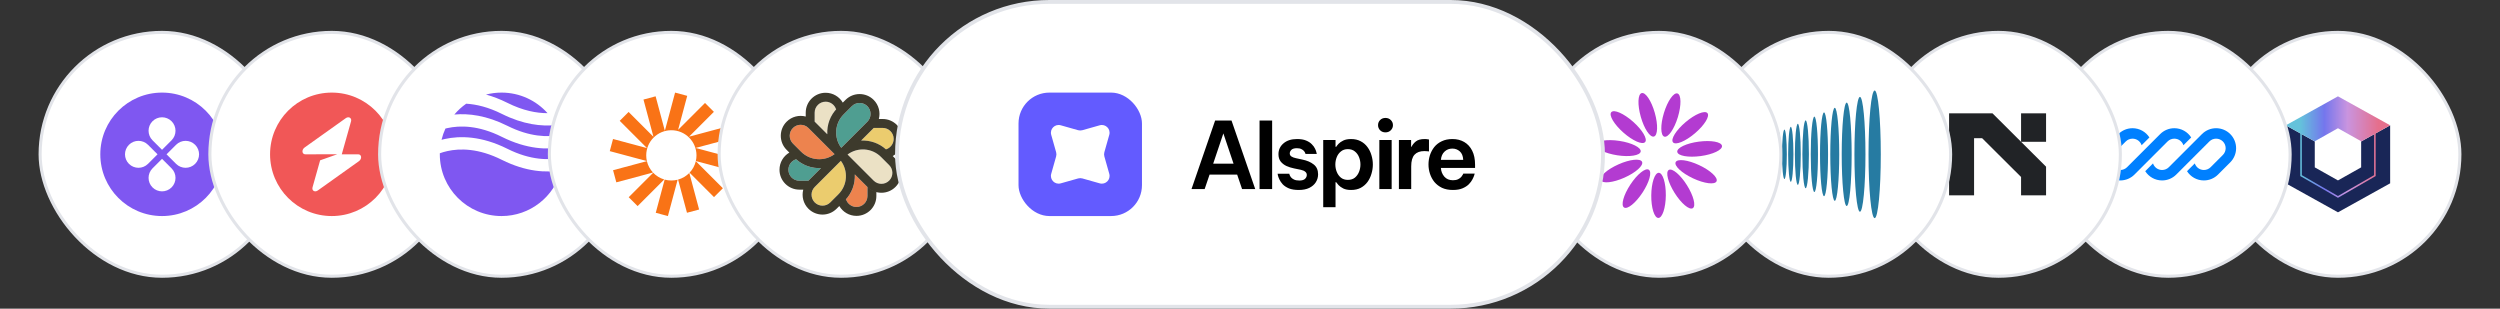 <svg width="648" height="80" viewBox="0 0 648 80" fill="none" xmlns="http://www.w3.org/2000/svg">
<rect x="0" y="0" width="648" height="80" fill="#333333" stroke="none"/>
<rect x="574.4" y="8.4" width="63.2" height="63.2" rx="31.6" fill="white"/>
<rect x="574.4" y="8.4" width="63.2" height="63.2" rx="31.6" stroke="#E2E4E9" stroke-width="0.8"/>
<path d="M592.473 47.515L592.473 32.485L599.988 36.66V43.382L606 46.764L612.012 43.382V36.66L619.527 32.485V47.515L606 55.03L592.473 47.515Z" fill="#192657"/>
<path fill-rule="evenodd" clip-rule="evenodd" d="M596.23 34.572L592.473 32.484L606 24.969L619.527 32.484L615.77 34.572V45.636L606 51.272L596.23 45.636L596.23 34.572ZM615.363 34.798L612.012 36.66V36.618L606 33.236L599.988 36.618V36.66L596.637 34.798V45.405L606 50.806L615.363 45.405V34.798Z" fill="url(#paint0_linear_28_1141)"/>
<rect x="530.4" y="8.4" width="63.2" height="63.2" rx="31.6" fill="white"/>
<rect x="530.4" y="8.4" width="63.2" height="63.2" rx="31.6" stroke="#E2E4E9" stroke-width="0.8"/>
<g clip-path="url(#clip0_28_1141)">
<path d="M552.755 33.232C551.381 33.232 550.062 33.778 549.09 34.75L545.918 37.922C544.946 38.894 544.4 40.213 544.4 41.587C544.4 44.45 546.72 46.77 549.583 46.77C550.958 46.77 552.276 46.224 553.248 45.252L555.442 43.058C555.442 43.058 555.442 43.058 555.442 43.058L561.836 36.665C562.3 36.2 562.929 35.94 563.586 35.94C564.685 35.94 565.617 36.656 565.94 37.647L567.958 35.63C567.037 34.188 565.423 33.232 563.586 33.232C562.211 33.232 560.893 33.778 559.921 34.75L551.333 43.338C550.869 43.802 550.24 44.063 549.583 44.063C548.216 44.063 547.108 42.954 547.108 41.587C547.108 40.931 547.368 40.301 547.833 39.837L551.005 36.665C551.469 36.2 552.099 35.94 552.755 35.94C553.854 35.94 554.786 36.656 555.109 37.647L557.127 35.63C556.207 34.188 554.593 33.232 552.755 33.232Z" fill="#0080FF"/>
<path d="M562.164 43.338C561.7 43.802 561.071 44.063 560.414 44.063C559.315 44.063 558.383 43.346 558.06 42.355L556.042 44.373C556.963 45.815 558.577 46.77 560.414 46.77C561.789 46.77 563.107 46.224 564.079 45.252L572.667 36.665C573.131 36.2 573.761 35.94 574.417 35.94C575.784 35.94 576.893 37.048 576.893 38.415C576.893 39.072 576.632 39.701 576.167 40.165L572.995 43.338C572.531 43.802 571.901 44.063 571.245 44.063C570.146 44.063 569.214 43.346 568.891 42.355L566.873 44.373C567.794 45.815 569.408 46.77 571.245 46.77C572.62 46.77 573.938 46.224 574.91 45.252L578.082 42.08C579.054 41.108 579.6 39.79 579.6 38.415C579.6 35.553 577.28 33.232 574.417 33.232C573.042 33.232 571.724 33.778 570.752 34.75L562.164 43.338Z" fill="#0080FF"/>
</g>
<rect x="486.4" y="8.4" width="63.2" height="63.2" rx="31.6" fill="white"/>
<rect x="486.4" y="8.4" width="63.2" height="63.2" rx="31.6" stroke="#E2E4E9" stroke-width="0.8"/>
<g clip-path="url(#clip1_28_1141)">
<path d="M516.454 29.375L530.339 43.204V50.628H523.86V45.873L513.775 35.828H511.68V50.628H505.2V29.375H516.454ZM523.86 36.75V29.375H530.339V36.75H523.86Z" fill="#212326"/>
</g>
<rect x="442.4" y="8.4" width="63.2" height="63.2" rx="31.6" fill="white"/>
<rect x="442.4" y="8.4" width="63.2" height="63.2" rx="31.6" stroke="#E2E4E9" stroke-width="0.8"/>
<path d="M461.046 45.765C461.354 45.765 461.603 43.184 461.603 40C461.603 36.815 461.354 34.234 461.046 34.234C460.739 34.234 460.49 36.815 460.49 40C460.49 43.184 460.739 45.765 461.046 45.765Z" fill="#267BA2"/>
<path d="M462.525 46.406C462.867 46.406 463.144 43.538 463.144 40C463.144 36.462 462.867 33.593 462.525 33.593C462.183 33.593 461.905 36.462 461.905 40C461.905 43.538 462.183 46.406 462.525 46.406Z" fill="#267BA2"/>
<path d="M464.172 47.123C464.549 47.123 464.855 43.934 464.855 39.999C464.855 36.064 464.549 32.874 464.172 32.874C463.795 32.874 463.489 36.064 463.489 39.999C463.489 43.934 463.795 47.123 464.172 47.123Z" fill="#267BA2"/>
<path d="M465.995 47.913C466.415 47.913 466.756 44.37 466.756 40C466.756 35.63 466.415 32.087 465.995 32.087C465.575 32.087 465.235 35.63 465.235 40C465.235 44.37 465.575 47.913 465.995 47.913Z" fill="#267BA2"/>
<path d="M468.023 48.791C468.49 48.791 468.868 44.855 468.868 39.998C468.868 35.142 468.49 31.206 468.023 31.206C467.556 31.206 467.178 35.142 467.178 39.998C467.178 44.855 467.556 48.791 468.023 48.791Z" fill="#267BA2"/>
<path d="M470.283 49.771C470.8 49.771 471.219 45.396 471.219 39.999C471.219 34.602 470.8 30.227 470.283 30.227C469.765 30.227 469.346 34.602 469.346 39.999C469.346 45.396 469.765 49.771 470.283 49.771Z" fill="#267BA2"/>
<path d="M472.789 50.854C473.364 50.854 473.831 45.994 473.831 39.999C473.831 34.003 473.364 29.143 472.789 29.143C472.214 29.143 471.747 34.003 471.747 39.999C471.747 45.994 472.214 50.854 472.789 50.854Z" fill="#267BA2"/>
<path d="M475.57 52.059C476.211 52.059 476.731 46.66 476.731 39.999C476.731 33.339 476.211 27.94 475.57 27.94C474.928 27.94 474.408 33.339 474.408 39.999C474.408 46.66 474.928 52.059 475.57 52.059Z" fill="#267BA2"/>
<path d="M478.66 53.403C479.372 53.403 479.949 47.402 479.949 39.999C479.949 32.596 479.372 26.595 478.66 26.595C477.949 26.595 477.372 32.596 477.372 39.999C477.372 47.402 477.949 53.403 478.66 53.403Z" fill="#267BA2"/>
<path d="M482.096 54.89C482.885 54.89 483.525 48.223 483.525 40C483.525 31.777 482.885 25.11 482.096 25.11C481.306 25.11 480.667 31.777 480.667 40C480.667 48.223 481.306 54.89 482.096 54.89Z" fill="#267BA2"/>
<path d="M485.911 56.544C486.79 56.544 487.502 49.137 487.502 40C487.502 30.863 486.79 23.456 485.911 23.456C485.033 23.456 484.32 30.863 484.32 40C484.32 49.137 485.033 56.544 485.911 56.544Z" fill="#267BA2"/>
<rect x="398.4" y="8.4" width="63.2" height="63.2" rx="31.6" fill="white"/>
<rect x="398.4" y="8.4" width="63.2" height="63.2" rx="31.6" stroke="#E2E4E9" stroke-width="0.8"/>
<path d="M431.781 50.658C431.813 47.428 430.994 44.8 429.952 44.79C428.91 44.78 428.04 47.391 428.008 50.622C427.977 53.852 428.796 56.48 429.838 56.49C430.88 56.5 431.75 53.889 431.781 50.658Z" fill="#B33BD1"/>
<path d="M425.738 49.924C427.512 47.223 428.243 44.57 427.372 43.998C426.501 43.426 424.358 45.152 422.584 47.853C420.811 50.554 420.079 53.207 420.95 53.779C421.821 54.351 423.965 52.625 425.738 49.924Z" fill="#B33BD1"/>
<path d="M421.044 46.05C423.997 44.736 426.046 42.9 425.623 41.948C425.199 40.996 422.463 41.289 419.511 42.602C416.559 43.915 414.509 45.751 414.932 46.703C415.356 47.656 418.092 47.363 421.044 46.05Z" fill="#B33BD1"/>
<path d="M425.269 39.278C425.427 38.248 422.967 37.015 419.774 36.523C416.58 36.032 413.863 36.468 413.705 37.498C413.546 38.528 416.006 39.761 419.2 40.253C422.393 40.744 425.11 40.308 425.269 39.278Z" fill="#B33BD1"/>
<path d="M426.415 36.824C427.105 36.043 425.701 33.676 423.28 31.536C420.859 29.396 418.337 28.295 417.647 29.076C416.957 29.857 418.361 32.224 420.782 34.364C423.203 36.503 425.725 37.605 426.415 36.824Z" fill="#B33BD1"/>
<path d="M428.699 35.39C429.701 35.106 429.801 32.356 428.921 29.247C428.041 26.138 426.515 23.848 425.513 24.131C424.51 24.415 424.41 27.165 425.29 30.274C426.17 33.383 427.696 35.673 428.699 35.39Z" fill="#B33BD1"/>
<path d="M434.899 30.371C435.84 27.28 435.794 24.529 434.797 24.225C433.801 23.922 432.23 26.181 431.289 29.272C430.348 32.363 430.393 35.115 431.39 35.418C432.387 35.722 433.958 33.462 434.899 30.371Z" fill="#B33BD1"/>
<path d="M439.329 34.548C441.791 32.456 443.241 30.116 442.566 29.322C441.891 28.528 439.348 29.58 436.886 31.672C434.423 33.764 432.974 36.103 433.649 36.898C434.324 37.692 436.867 36.639 439.329 34.548Z" fill="#B33BD1"/>
<path d="M440.794 40.457C443.996 40.029 446.48 38.844 446.342 37.811C446.204 36.779 443.496 36.289 440.293 36.717C437.091 37.145 434.607 38.33 434.745 39.363C434.883 40.396 437.591 40.886 440.794 40.457Z" fill="#B33BD1"/>
<path d="M444.925 46.997C445.367 46.054 443.354 44.178 440.428 42.806C437.502 41.435 434.772 41.089 434.33 42.032C433.888 42.976 435.901 44.852 438.827 46.223C441.752 47.594 444.482 47.941 444.925 46.997Z" fill="#B33BD1"/>
<path d="M438.771 53.96C439.653 53.405 438.974 50.738 437.254 48.003C435.534 45.267 433.425 43.5 432.543 44.054C431.661 44.609 432.34 47.276 434.059 50.011C435.779 52.747 437.889 54.514 438.771 53.96Z" fill="#B33BD1"/>
<rect x="10.4" y="8.4" width="63.2" height="63.2" rx="31.6" fill="white"/>
<rect x="10.4" y="8.4" width="63.2" height="63.2" rx="31.6" stroke="#E2E4E9" stroke-width="0.8"/>
<path fill-rule="evenodd" clip-rule="evenodd" d="M42 56C50.837 56 58 48.837 58 40C58 31.163 50.837 24 42 24C33.163 24 26 31.163 26 40C26 48.837 33.163 56 42 56ZM44.47 36.362C45.833 34.998 45.833 32.787 44.47 31.423C43.106 30.059 40.894 30.059 39.53 31.423C38.167 32.787 38.167 34.998 39.53 36.362L42 38.832L44.47 36.362ZM45.638 42.47C47.002 43.834 49.213 43.834 50.577 42.47C51.941 41.106 51.941 38.894 50.577 37.53C49.213 36.167 47.002 36.167 45.638 37.53L43.168 40L45.638 42.47ZM44.47 48.577C45.833 47.213 45.833 45.002 44.47 43.638L42 41.168L39.53 43.638C38.167 45.002 38.167 47.213 39.53 48.577C40.894 49.941 43.106 49.941 44.47 48.577ZM33.423 42.47C32.059 41.106 32.059 38.894 33.423 37.53C34.787 36.167 36.998 36.167 38.362 37.53L40.832 40L38.362 42.47C36.998 43.834 34.787 43.834 33.423 42.47Z" fill="#7F57F1"/>
<rect x="54.4" y="8.4" width="63.2" height="63.2" rx="31.6" fill="white"/>
<rect x="54.4" y="8.4" width="63.2" height="63.2" rx="31.6" stroke="#E2E4E9" stroke-width="0.8"/>
<path fill-rule="evenodd" clip-rule="evenodd" d="M86 56C94.837 56 102 48.837 102 40C102 31.163 94.837 24 86 24C77.163 24 70 31.163 70 40C70 48.837 77.163 56 86 56ZM90.992 31.453C91.234 30.59 90.397 30.08 89.632 30.625L78.954 38.232C78.125 38.823 78.255 40 79.15 40H81.962V39.978H87.442L82.977 41.554L81.009 48.547C80.766 49.41 81.603 49.92 82.368 49.375L93.046 41.768C93.875 41.177 93.745 40 92.85 40H88.586L90.992 31.453Z" fill="#F15757"/>
<rect x="98.4" y="8.4" width="63.2" height="63.2" rx="31.6" fill="white"/>
<rect x="98.4" y="8.4" width="63.2" height="63.2" rx="31.6" stroke="#E2E4E9" stroke-width="0.8"/>
<path fill-rule="evenodd" clip-rule="evenodd" d="M120.842 26.878C119.698 27.679 118.663 28.625 117.764 29.69C121.436 29.349 126.1 29.906 131.515 32.613C137.298 35.505 141.955 35.602 145.196 34.977C144.902 34.087 144.531 33.231 144.093 32.418C140.383 32.809 135.627 32.291 130.084 29.52C126.565 27.76 123.462 27.035 120.842 26.878ZM141.926 29.333C138.996 26.06 134.739 24 130 24C128.608 24 127.258 24.178 125.971 24.512C127.714 24.987 129.566 25.683 131.515 26.658C135.574 28.687 139.077 29.34 141.926 29.333ZM145.889 38.102C141.973 38.876 136.567 38.717 130.084 35.475C124.024 32.445 119.2 32.483 115.947 33.206C115.779 33.244 115.615 33.283 115.455 33.324C115.029 34.25 114.689 35.224 114.445 36.236C114.706 36.166 114.975 36.1 115.253 36.038C119.2 35.161 124.776 35.199 131.515 38.569C137.576 41.599 142.4 41.561 145.653 40.838C145.764 40.813 145.874 40.788 145.982 40.761C145.994 40.509 146 40.255 146 40C146 39.358 145.962 38.725 145.889 38.102ZM145.46 44.138C141.583 44.816 136.334 44.556 130.084 41.431C124.024 38.401 119.2 38.439 115.947 39.162C115.225 39.322 114.575 39.518 114.002 39.724C114.001 39.816 114 39.908 114 40C114 48.837 121.163 56 130 56C137.406 56 143.636 50.969 145.46 44.138Z" fill="#7F57F1"/>
<rect x="142.4" y="8.4" width="63.2" height="63.2" rx="31.6" fill="white"/>
<rect x="142.4" y="8.4" width="63.2" height="63.2" rx="31.6" stroke="#E2E4E9" stroke-width="0.8"/>
<path d="M180.356 41.777C180.086 42.917 179.517 43.942 178.735 44.763L185.066 51.093L187.369 48.79L180.356 41.777Z" fill="#F97316"/>
<path d="M178.671 44.829C177.88 45.636 176.881 46.239 175.76 46.55L178.064 55.147L181.21 54.303L178.671 44.829Z" fill="#F97316"/>
<path d="M178.128 24.844L174.982 24L172.33 33.896L169.936 24.962L166.79 25.805L169.376 35.458L162.934 29.016L160.631 31.319L167.697 38.385L158.897 36.027L158.054 39.174L167.669 41.75C167.559 41.275 167.501 40.781 167.501 40.272C167.501 36.674 170.418 33.757 174.016 33.757C177.614 33.757 180.531 36.674 180.531 40.272C180.531 40.777 180.473 41.269 180.364 41.741L189.102 44.082L189.945 40.936L180.292 38.349L189.093 35.991L188.25 32.845L178.597 35.431L185.039 28.989L182.736 26.686L175.767 33.654L178.128 24.844Z" fill="#F97316"/>
<path d="M175.643 46.582C175.123 46.715 174.578 46.787 174.016 46.787C173.414 46.787 172.831 46.705 172.278 46.552L169.973 55.157L173.119 56L175.643 46.582Z" fill="#F97316"/>
<path d="M172.167 46.521C171.063 46.194 170.082 45.584 169.307 44.774L162.961 51.12L165.264 53.423L172.167 46.521Z" fill="#F97316"/>
<path d="M169.254 44.718C168.493 43.903 167.938 42.892 167.674 41.769L158.907 44.118L159.75 47.264L169.254 44.718Z" fill="#F97316"/>
<rect x="186.4" y="8.4" width="63.2" height="63.2" rx="31.6" fill="white"/>
<rect x="186.4" y="8.4" width="63.2" height="63.2" rx="31.6" stroke="#E2E4E9" stroke-width="0.8"/>
<path fill-rule="evenodd" clip-rule="evenodd" d="M220.797 27.527C221.907 26.417 223.707 26.417 224.817 27.527C225.928 28.637 225.928 30.437 224.817 31.547L218.049 38.316C216.105 35.712 216.316 32.008 218.682 29.642L220.797 27.527Z" fill="#4F9E91"/>
<path fill-rule="evenodd" clip-rule="evenodd" d="M230.473 42.798C231.583 43.908 231.583 45.708 230.473 46.818C229.363 47.928 227.563 47.928 226.453 46.818L219.684 40.05C222.289 38.106 225.993 38.317 228.358 40.683L230.473 42.798Z" fill="#EBE1C5"/>
<path fill-rule="evenodd" clip-rule="evenodd" d="M215.202 52.474C214.092 53.584 212.292 53.584 211.182 52.474C210.072 51.364 210.072 49.564 211.182 48.454L217.95 41.685C219.894 44.289 219.683 47.994 217.317 50.359L215.202 52.474Z" fill="#EBCC6E"/>
<path fill-rule="evenodd" clip-rule="evenodd" d="M205.526 37.204C204.415 36.093 204.415 34.294 205.526 33.183C206.636 32.073 208.436 32.073 209.546 33.183L216.315 39.952C213.71 41.895 210.006 41.684 207.641 39.319L205.526 37.204Z" fill="#ED834E"/>
<path fill-rule="evenodd" clip-rule="evenodd" d="M219.284 51.646C220.921 49.826 221.682 47.497 221.567 45.204L224.817 48.454C224.825 48.462 224.834 48.471 224.842 48.479V50.799C224.842 52.37 223.569 53.642 221.999 53.642C220.724 53.642 219.644 52.803 219.284 51.646Z" fill="#ED834E"/>
<path fill-rule="evenodd" clip-rule="evenodd" d="M206.355 41.285C208.175 42.922 210.504 43.683 212.797 43.568L209.546 46.818C209.538 46.827 209.53 46.835 209.522 46.843H207.201C205.631 46.843 204.358 45.57 204.358 44C204.358 42.725 205.198 41.645 206.355 41.285Z" fill="#4F9E91"/>
<path fill-rule="evenodd" clip-rule="evenodd" d="M229.645 38.716C227.825 37.079 225.496 36.318 223.203 36.433L226.453 33.183C226.461 33.175 226.469 33.166 226.478 33.158H228.798C230.369 33.158 231.642 34.431 231.642 36.001C231.642 37.276 230.802 38.356 229.645 38.716Z" fill="#EBCC6E"/>
<path fill-rule="evenodd" clip-rule="evenodd" d="M216.715 28.355C215.078 30.175 214.317 32.504 214.432 34.797L211.182 31.546C211.173 31.538 211.165 31.53 211.157 31.522V29.201C211.157 27.631 212.43 26.358 214 26.358C215.275 26.358 216.355 27.198 216.715 28.355Z" fill="#EBE1C5"/>
<path fill-rule="evenodd" clip-rule="evenodd" d="M214 24.046C211.153 24.046 208.844 26.354 208.844 29.202V30.205C207.131 29.757 205.233 30.204 203.89 31.547C201.877 33.56 201.877 36.825 203.89 38.839L204.599 39.547C203.071 40.442 202.045 42.101 202.045 44C202.045 46.847 204.354 49.156 207.201 49.156H208.204C207.756 50.869 208.204 52.767 209.546 54.11C211.56 56.123 214.824 56.123 216.838 54.11L218.953 51.995C220.818 50.129 221.69 47.646 221.567 45.203L224.818 48.454C226.831 50.467 230.096 50.467 232.109 48.454C234.123 46.44 234.123 43.175 232.109 41.162L231.401 40.453C232.928 39.558 233.954 37.899 233.954 36.001C233.954 33.153 231.645 30.845 228.798 30.845H227.795C228.243 29.132 227.796 27.233 226.453 25.891C224.44 23.877 221.175 23.877 219.162 25.891L217.047 28.006C215.181 29.871 214.31 32.355 214.433 34.798L211.182 31.547C211.174 31.539 211.166 31.531 211.157 31.523V29.202C211.157 27.632 212.43 26.359 214 26.359C215.276 26.359 216.355 27.199 216.715 28.355C216.822 28.236 216.932 28.12 217.047 28.006L218.453 26.6C217.558 25.072 215.899 24.046 214 24.046ZM226.477 33.158C226.469 33.166 226.461 33.174 226.453 33.182L223.203 36.433C225.496 36.318 227.825 37.078 229.645 38.716C230.801 38.355 231.641 37.276 231.641 36.001C231.641 34.431 230.369 33.158 228.798 33.158H226.477ZM209.522 46.843C209.53 46.834 209.538 46.826 209.546 46.818L212.797 43.567C210.504 43.683 208.175 42.922 206.355 41.285C205.198 41.645 204.358 42.724 204.358 44C204.358 45.57 205.631 46.843 207.201 46.843H209.522ZM221.999 55.955C220.101 55.955 218.442 54.928 217.547 53.401L218.953 51.995C219.067 51.88 219.178 51.764 219.284 51.645C219.645 52.802 220.724 53.642 221.999 53.642C223.569 53.642 224.842 52.369 224.842 50.799V48.478C225.508 49.136 226.309 49.575 227.155 49.796V50.799C227.155 53.646 224.847 55.955 221.999 55.955ZM224.818 27.526C223.707 26.416 221.907 26.416 220.797 27.526L218.682 29.641C216.317 32.007 216.106 35.711 218.049 38.316L224.818 31.547C225.928 30.436 225.928 28.637 224.818 27.526ZM230.473 46.818C231.584 45.708 231.584 43.908 230.473 42.798L228.359 40.683C225.993 38.317 222.289 38.106 219.684 40.049L226.453 46.818C227.563 47.928 229.364 47.928 230.473 46.818ZM215.202 52.474C214.092 53.584 212.292 53.584 211.182 52.474C210.072 51.364 210.072 49.564 211.182 48.454L217.951 41.685C219.894 44.289 219.683 47.994 217.317 50.359L215.202 52.474ZM205.526 33.182C204.416 34.293 204.416 36.093 205.526 37.203L207.641 39.318C210.006 41.683 213.711 41.894 216.315 39.951L209.546 33.182C208.436 32.072 206.636 32.072 205.526 33.182Z" fill="#3D3A2C"/>
<rect x="232.5" y="0.5" width="183" height="79" rx="39.5" fill="white"/>
<rect x="232.5" y="0.5" width="183" height="79" rx="39.5" stroke="#E2E4E9"/>
<rect x="264" y="24" width="32" height="32" rx="8" fill="#635BFF"/>
<path d="M272.474 34.943C272.048 33.437 273.437 32.048 274.943 32.474L279.456 33.75C279.812 33.851 280.188 33.851 280.544 33.75L285.057 32.474C286.563 32.048 287.952 33.437 287.526 34.943L286.25 39.456C286.149 39.812 286.149 40.188 286.25 40.544L287.526 45.057C287.952 46.563 286.563 47.952 285.057 47.526L280.544 46.25C280.188 46.149 279.812 46.149 279.456 46.25L274.943 47.526C273.437 47.952 272.048 46.563 272.474 45.057L273.75 40.544C273.851 40.188 273.851 39.812 273.75 39.456L272.474 34.943Z" fill="white"/>
<path d="M308.84 49L314.96 31.24H319.208L325.352 49H321.944L320.672 45.256H313.52L312.248 49H308.84ZM314.456 42.424H319.736L317.096 34.576L314.456 42.424ZM326.475 49V31.24H329.739V49H326.475ZM336.658 49.24C335.618 49.24 334.762 49.104 334.09 48.832C333.418 48.544 332.882 48.192 332.482 47.776C332.098 47.344 331.81 46.92 331.618 46.504C331.426 46.088 331.298 45.744 331.234 45.472C331.186 45.184 331.162 45.04 331.162 45.04H334.186C334.186 45.04 334.21 45.128 334.258 45.304C334.322 45.48 334.434 45.688 334.594 45.928C334.77 46.152 335.034 46.352 335.386 46.528C335.738 46.704 336.202 46.792 336.778 46.792C337.466 46.792 337.962 46.648 338.266 46.36C338.57 46.056 338.722 45.72 338.722 45.352C338.722 45 338.586 44.72 338.314 44.512C338.058 44.288 337.674 44.12 337.162 44.008L335.41 43.648C334.706 43.504 334.05 43.296 333.442 43.024C332.834 42.736 332.338 42.352 331.954 41.872C331.57 41.376 331.378 40.744 331.378 39.976C331.378 38.84 331.81 37.904 332.674 37.168C333.538 36.416 334.714 36.04 336.202 36.04C337.146 36.04 337.922 36.168 338.53 36.424C339.154 36.68 339.65 37 340.018 37.384C340.402 37.768 340.682 38.152 340.858 38.536C341.05 38.92 341.17 39.248 341.218 39.52C341.282 39.776 341.314 39.904 341.314 39.904H338.386C338.386 39.904 338.362 39.832 338.314 39.688C338.266 39.528 338.162 39.352 338.002 39.16C337.858 38.968 337.634 38.8 337.33 38.656C337.042 38.496 336.65 38.416 336.154 38.416C335.482 38.416 335.002 38.56 334.714 38.848C334.442 39.136 334.306 39.44 334.306 39.76C334.306 40.112 334.458 40.384 334.762 40.576C335.066 40.768 335.458 40.912 335.938 41.008L337.594 41.368C338.778 41.608 339.746 42.024 340.498 42.616C341.266 43.208 341.65 44.064 341.65 45.184C341.65 45.936 341.45 46.624 341.05 47.248C340.666 47.856 340.098 48.344 339.346 48.712C338.61 49.064 337.714 49.24 336.658 49.24ZM342.978 53.704V36.28H346.17V38.056H346.338C346.45 37.864 346.65 37.608 346.938 37.288C347.242 36.968 347.658 36.68 348.186 36.424C348.714 36.168 349.386 36.04 350.202 36.04C351.162 36.04 351.994 36.232 352.698 36.616C353.402 36.984 353.986 37.488 354.45 38.128C354.914 38.752 355.258 39.456 355.482 40.24C355.722 41.024 355.842 41.824 355.842 42.64C355.842 43.456 355.722 44.256 355.482 45.04C355.258 45.824 354.914 46.536 354.45 47.176C353.986 47.8 353.402 48.304 352.698 48.688C351.994 49.056 351.162 49.24 350.202 49.24C349.386 49.24 348.714 49.112 348.186 48.856C347.658 48.584 347.242 48.288 346.938 47.968C346.65 47.648 346.45 47.4 346.338 47.224H346.17V53.704H342.978ZM346.122 42.64C346.122 43.296 346.242 43.928 346.482 44.536C346.722 45.144 347.082 45.648 347.562 46.048C348.042 46.432 348.642 46.624 349.362 46.624C350.098 46.624 350.706 46.432 351.186 46.048C351.666 45.648 352.026 45.144 352.266 44.536C352.506 43.928 352.626 43.296 352.626 42.64C352.626 41.984 352.506 41.352 352.266 40.744C352.026 40.136 351.666 39.64 351.186 39.256C350.706 38.856 350.098 38.656 349.362 38.656C348.642 38.656 348.042 38.856 347.562 39.256C347.082 39.64 346.722 40.136 346.482 40.744C346.242 41.352 346.122 41.984 346.122 42.64ZM359.109 34.312C358.549 34.312 358.085 34.128 357.717 33.76C357.365 33.392 357.189 32.952 357.189 32.44C357.189 31.928 357.365 31.488 357.717 31.12C358.085 30.752 358.549 30.568 359.109 30.568C359.669 30.568 360.133 30.752 360.501 31.12C360.869 31.488 361.053 31.928 361.053 32.44C361.053 32.952 360.869 33.392 360.501 33.76C360.133 34.128 359.669 34.312 359.109 34.312ZM357.525 49V36.28H360.717V49H357.525ZM362.593 49V36.28H365.761V38.032H365.881C366.105 37.536 366.473 37.08 366.985 36.664C367.497 36.248 368.265 36.04 369.289 36.04C369.609 36.04 369.873 36.064 370.081 36.112C370.289 36.144 370.393 36.16 370.393 36.16V39.256C370.393 39.256 370.273 39.24 370.033 39.208C369.809 39.176 369.529 39.16 369.193 39.16C368.073 39.16 367.225 39.472 366.649 40.096C366.073 40.72 365.785 41.728 365.785 43.12V49H362.593ZM376.601 49.24C375.513 49.24 374.569 49.056 373.769 48.688C372.985 48.304 372.329 47.8 371.801 47.176C371.289 46.536 370.905 45.824 370.649 45.04C370.393 44.256 370.265 43.456 370.265 42.64C370.265 41.824 370.385 41.032 370.625 40.264C370.881 39.48 371.257 38.768 371.753 38.128C372.265 37.488 372.913 36.984 373.697 36.616C374.481 36.232 375.409 36.04 376.481 36.04C377.633 36.04 378.649 36.296 379.529 36.808C380.409 37.32 381.097 38.072 381.593 39.064C382.089 40.04 382.337 41.256 382.337 42.712V43.528H373.481C373.529 44.392 373.825 45.144 374.369 45.784C374.913 46.408 375.657 46.72 376.601 46.72C377.145 46.72 377.593 46.632 377.945 46.456C378.297 46.28 378.569 46.08 378.761 45.856C378.953 45.616 379.089 45.416 379.169 45.256C379.249 45.08 379.289 44.992 379.289 44.992H382.241C382.241 44.992 382.201 45.136 382.121 45.424C382.041 45.696 381.889 46.048 381.665 46.48C381.457 46.896 381.145 47.32 380.729 47.752C380.313 48.168 379.769 48.52 379.097 48.808C378.425 49.096 377.593 49.24 376.601 49.24ZM373.481 41.44H379.265C379.217 40.448 378.921 39.712 378.377 39.232C377.833 38.752 377.193 38.512 376.457 38.512C375.641 38.512 374.961 38.776 374.417 39.304C373.873 39.816 373.561 40.528 373.481 41.44Z" fill="black"/>
<defs>
<linearGradient id="paint0_linear_28_1141" x1="596.23" y1="30.814" x2="616.521" y2="30.814" gradientUnits="userSpaceOnUse">
<stop stop-color="#64C2DB"/>
<stop offset="0.307" stop-color="#7476ED"/>
<stop offset="0.604" stop-color="#C994DF"/>
<stop offset="1" stop-color="#E56F8C"/>
</linearGradient>
<clipPath id="clip0_28_1141">
<rect width="35.2" height="13.539" fill="white" transform="translate(544.4 33.231)"/>
</clipPath>
<clipPath id="clip1_28_1141">
<rect width="25.6" height="21.662" fill="white" transform="translate(505.2 29.169)"/>
</clipPath>
</defs>
</svg>
